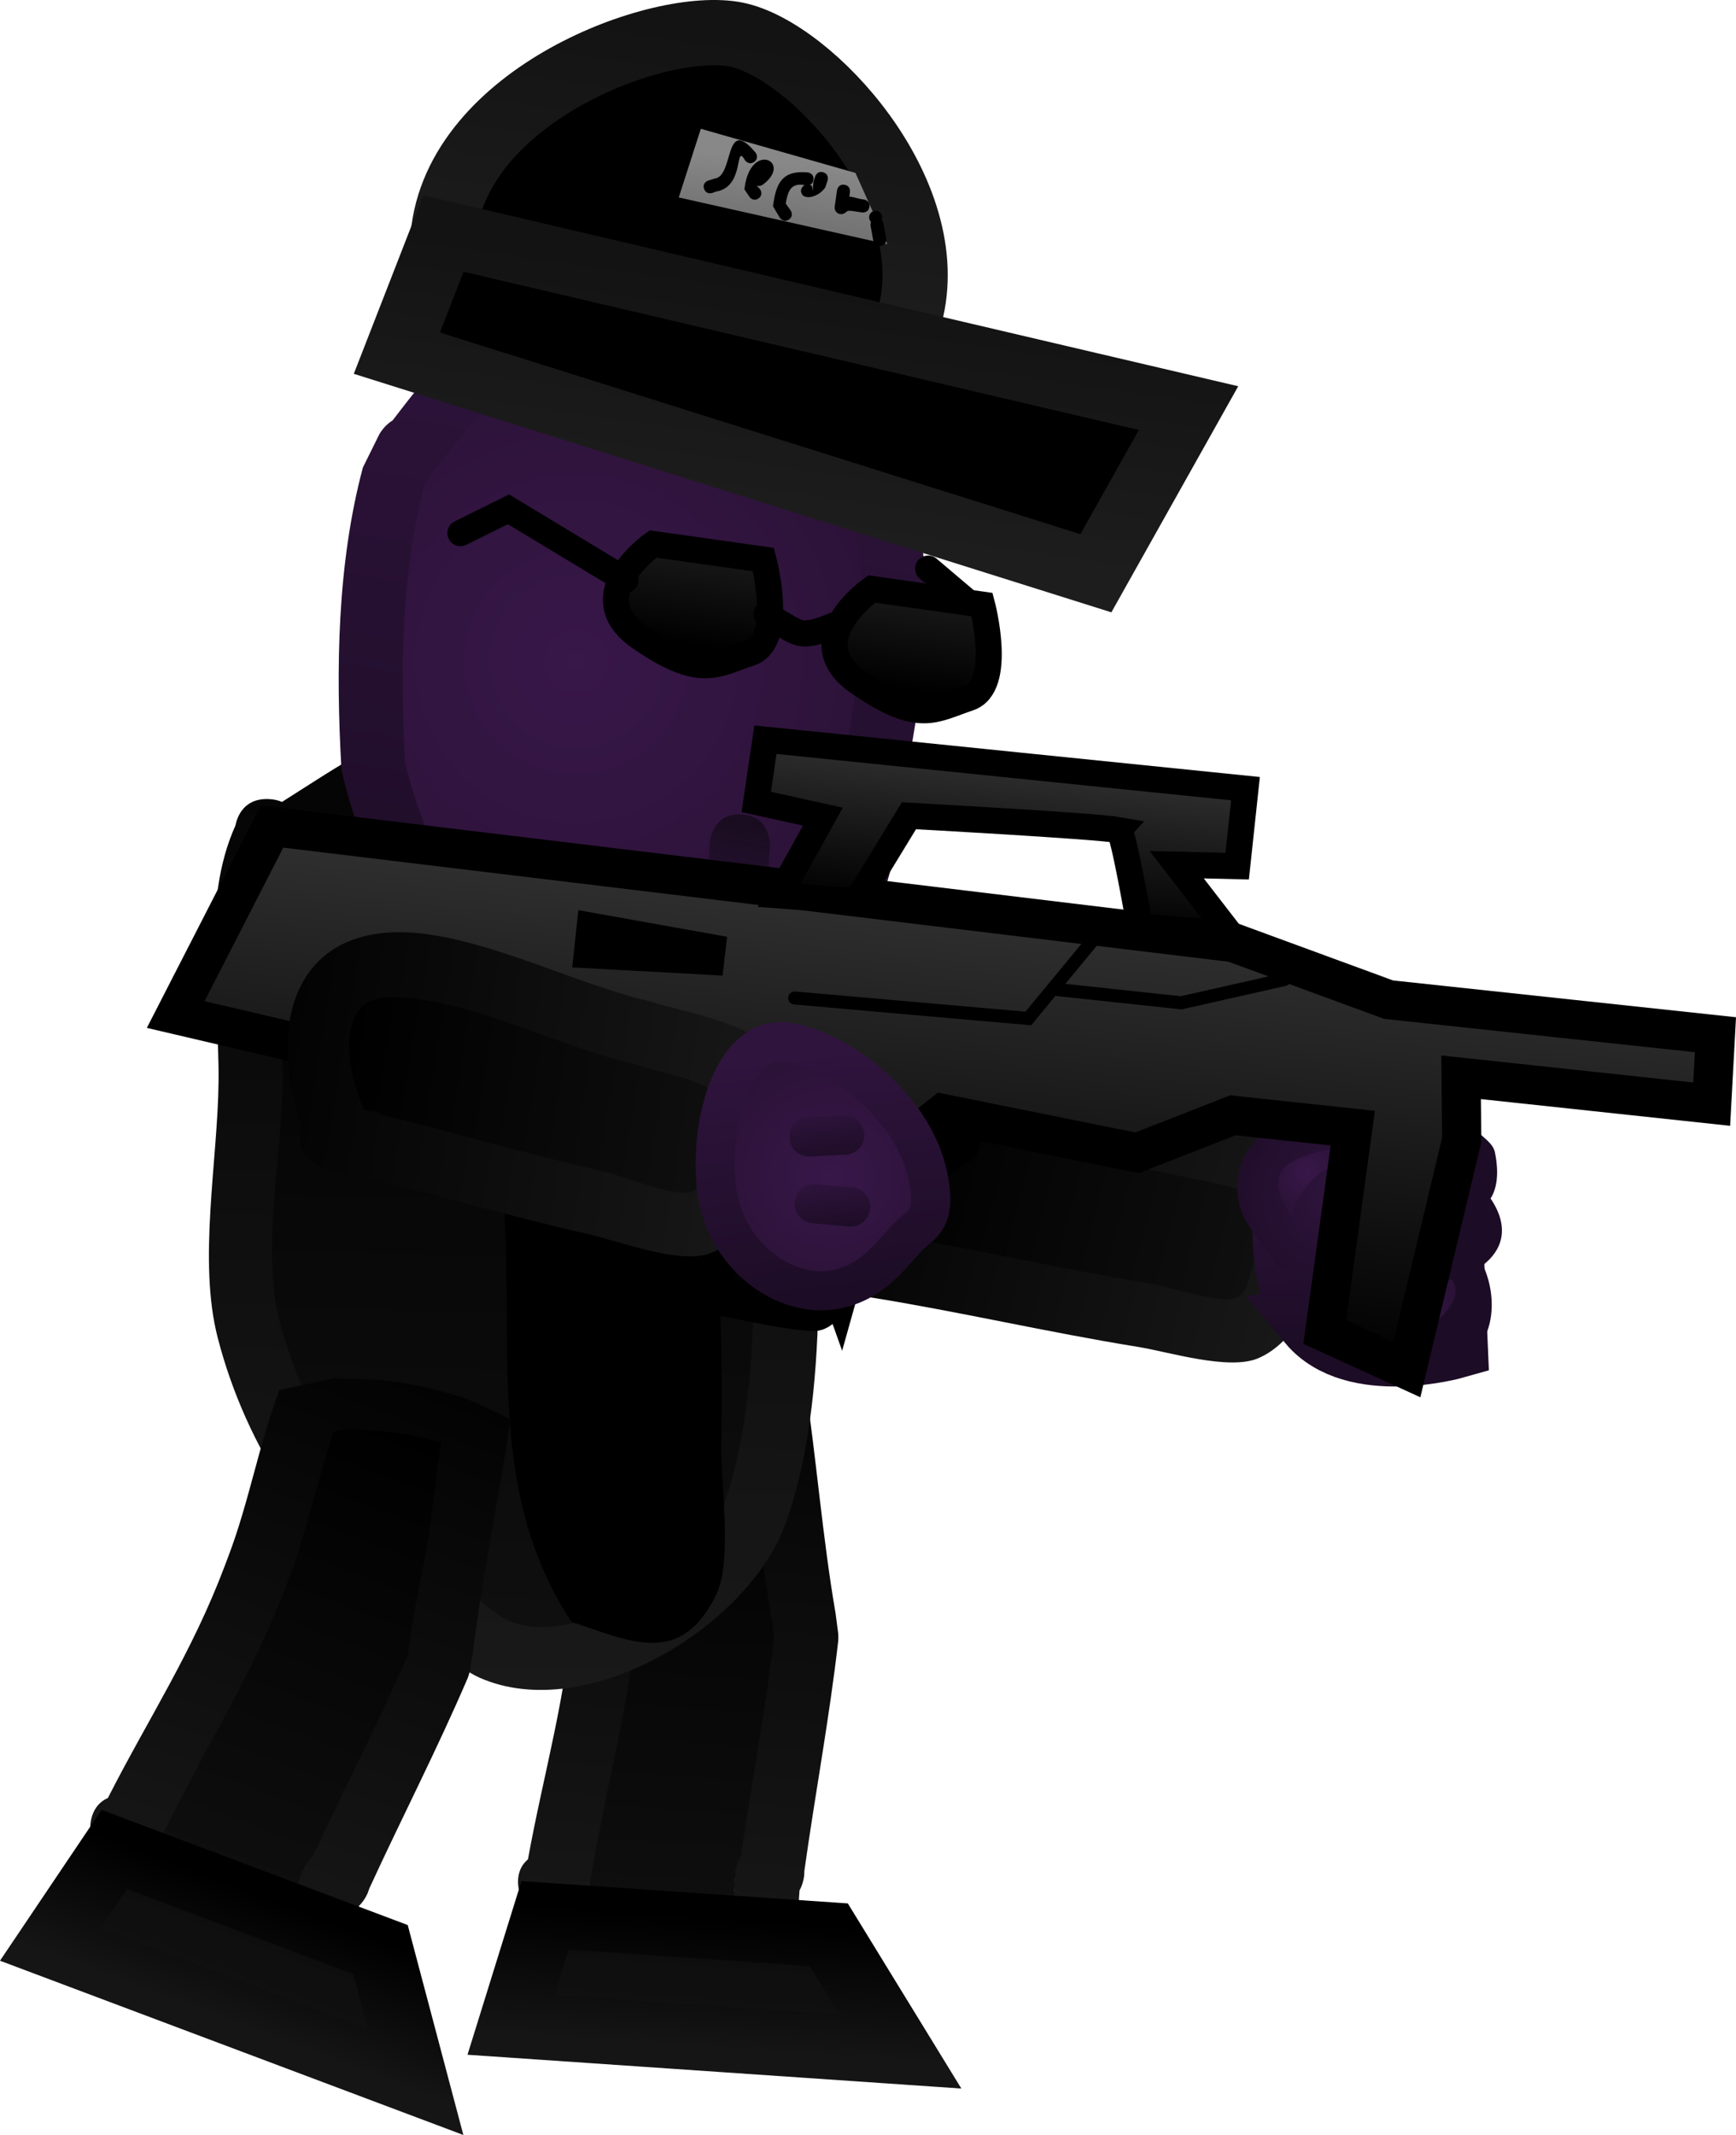 <svg version="1.1" xmlns="http://www.w3.org/2000/svg" xmlns:xlink="http://www.w3.org/1999/xlink" width="66.507" height="81.776" viewBox="0,0,66.507,81.776"><defs><linearGradient x1="331.524" y1="165.946" x2="350.481" y2="171.001" gradientUnits="userSpaceOnUse" id="color-1"><stop offset="0" stop-color="#030303"/><stop offset="1" stop-color="#191919"/></linearGradient><linearGradient x1="333.82" y1="166.525" x2="347.995" y2="170.305" gradientUnits="userSpaceOnUse" id="color-2"><stop offset="0" stop-color="#000000"/><stop offset="1" stop-color="#0f0f0f"/></linearGradient><radialGradient cx="352.588" cy="169.791" r="3.864" gradientUnits="userSpaceOnUse" id="color-3"><stop offset="0" stop-color="#381749"/><stop offset="1" stop-color="#2b1237"/></radialGradient><linearGradient x1="352.423" y1="165.93" x2="352.752" y2="173.652" gradientUnits="userSpaceOnUse" id="color-4"><stop offset="0" stop-color="#2f143d"/><stop offset="1" stop-color="#1c0c25"/></linearGradient><radialGradient cx="351.163" cy="167.822" r="5.062" gradientUnits="userSpaceOnUse" id="color-5"><stop offset="0" stop-color="#2f143d"/><stop offset="1" stop-color="#1c0c25"/></radialGradient><radialGradient cx="354.56" cy="172.043" r="0.966" gradientUnits="userSpaceOnUse" id="color-6"><stop offset="0" stop-color="#381749"/><stop offset="1" stop-color="#2b1237"/></radialGradient><radialGradient cx="354.602" cy="169.437" r="1.125" gradientUnits="userSpaceOnUse" id="color-7"><stop offset="0" stop-color="#381749"/><stop offset="1" stop-color="#2b1237"/></radialGradient><radialGradient cx="354.784" cy="166.519" r="0.759" gradientUnits="userSpaceOnUse" id="color-8"><stop offset="0" stop-color="#381749"/><stop offset="1" stop-color="#2b1237"/></radialGradient><radialGradient cx="350.051" cy="166.874" r="1.587" gradientUnits="userSpaceOnUse" id="color-9"><stop offset="0" stop-color="#381749"/><stop offset="1" stop-color="#2b1237"/></radialGradient><linearGradient x1="327.006" y1="173.618" x2="325.327" y2="198.158" gradientUnits="userSpaceOnUse" id="color-10"><stop offset="0" stop-color="#030303"/><stop offset="1" stop-color="#191919"/></linearGradient><linearGradient x1="326.964" y1="176.382" x2="325.633" y2="195.823" gradientUnits="userSpaceOnUse" id="color-11"><stop offset="0" stop-color="#000000"/><stop offset="1" stop-color="#0f0f0f"/></linearGradient><linearGradient x1="329.322" y1="195.556" x2="328.981" y2="200.545" gradientUnits="userSpaceOnUse" id="color-12"><stop offset="0" stop-color="#0d0d0d"/><stop offset="1" stop-color="#111111"/></linearGradient><linearGradient x1="329.322" y1="195.556" x2="328.981" y2="200.545" gradientUnits="userSpaceOnUse" id="color-13"><stop offset="0" stop-color="#000000"/><stop offset="1" stop-color="#151515"/></linearGradient><linearGradient x1="320.082" y1="149.067" x2="319.241" y2="186.67" gradientUnits="userSpaceOnUse" id="color-14"><stop offset="0" stop-color="#030303"/><stop offset="1" stop-color="#191919"/></linearGradient><linearGradient x1="319.979" y1="151.523" x2="319.247" y2="184.261" gradientUnits="userSpaceOnUse" id="color-15"><stop offset="0" stop-color="#000000"/><stop offset="1" stop-color="#0f0f0f"/></linearGradient><linearGradient x1="323.609" y1="154.202" x2="322.974" y2="182.54" gradientUnits="userSpaceOnUse" id="color-16"><stop offset="0" stop-color="#5ca05c"/><stop offset="1" stop-color="#498049"/></linearGradient><linearGradient x1="328.782" y1="159.089" x2="328.726" y2="161.588" gradientUnits="userSpaceOnUse" id="color-17"><stop offset="0" stop-color="#ababab"/><stop offset="1" stop-color="#7f7f7f"/></linearGradient><linearGradient x1="328.782" y1="159.089" x2="328.726" y2="161.588" gradientUnits="userSpaceOnUse" id="color-18"><stop offset="0" stop-color="#888888"/><stop offset="1" stop-color="#717171"/></linearGradient><linearGradient x1="326.741" y1="132.974" x2="321.153" y2="162.098" gradientUnits="userSpaceOnUse" id="color-19"><stop offset="0" stop-color="#2f143d"/><stop offset="1" stop-color="#1c0c25"/></linearGradient><radialGradient cx="322.021" cy="147.311" r="12.387" gradientUnits="userSpaceOnUse" id="color-20"><stop offset="0" stop-color="#381749"/><stop offset="1" stop-color="#2b1237"/></radialGradient><linearGradient x1="328.591" y1="153.2" x2="327.682" y2="157.935" gradientUnits="userSpaceOnUse" id="color-21"><stop offset="0" stop-color="#180c1e"/><stop offset="1" stop-color="#180c1e" stop-opacity="0"/></linearGradient><linearGradient x1="331.758" y1="153.585" x2="330.849" y2="158.321" gradientUnits="userSpaceOnUse" id="color-22"><stop offset="0" stop-color="#180c1e"/><stop offset="1" stop-color="#180c1e" stop-opacity="0"/></linearGradient><linearGradient x1="327.207" y1="123.158" x2="325.695" y2="133.86" gradientUnits="userSpaceOnUse" id="color-23"><stop offset="0" stop-color="#131313"/><stop offset="1" stop-color="#1d1d1d"/></linearGradient><linearGradient x1="330.834" y1="132.879" x2="329.52" y2="142.175" gradientUnits="userSpaceOnUse" id="color-24"><stop offset="0" stop-color="#131313"/><stop offset="1" stop-color="#1d1d1d"/></linearGradient><linearGradient x1="330.953" y1="128.345" x2="330.598" y2="130.855" gradientUnits="userSpaceOnUse" id="color-25"><stop offset="0" stop-color="#888888"/><stop offset="1" stop-color="#717171"/></linearGradient><linearGradient x1="325.615" y1="142.899" x2="325.109" y2="146.477" gradientUnits="userSpaceOnUse" id="color-26"><stop offset="0" stop-color="#191919"/><stop offset="1" stop-color="#000000"/></linearGradient><linearGradient x1="333.991" y1="144.624" x2="333.485" y2="148.201" gradientUnits="userSpaceOnUse" id="color-27"><stop offset="0" stop-color="#191919"/><stop offset="1" stop-color="#000000"/></linearGradient><linearGradient x1="340.646" y1="157.372" x2="338.964" y2="173.061" gradientUnits="userSpaceOnUse" id="color-28"><stop offset="0" stop-color="#2f2f2f"/><stop offset="1" stop-color="#000000"/></linearGradient><linearGradient x1="338.423" y1="151.188" x2="337.787" y2="157.123" gradientUnits="userSpaceOnUse" id="color-29"><stop offset="0" stop-color="#2f2f2f"/><stop offset="1" stop-color="#000000"/></linearGradient><linearGradient x1="315.949" y1="174.842" x2="307.588" y2="197.08" gradientUnits="userSpaceOnUse" id="color-30"><stop offset="0" stop-color="#030303"/><stop offset="1" stop-color="#191919"/></linearGradient><linearGradient x1="315.41" y1="176.693" x2="308.552" y2="194.932" gradientUnits="userSpaceOnUse" id="color-31"><stop offset="0" stop-color="#000000"/><stop offset="1" stop-color="#0f0f0f"/></linearGradient><linearGradient x1="312.399" y1="195.464" x2="310.64" y2="200.144" gradientUnits="userSpaceOnUse" id="color-32"><stop offset="0" stop-color="#0d0d0d"/><stop offset="1" stop-color="#111111"/></linearGradient><linearGradient x1="312.399" y1="195.464" x2="310.64" y2="200.144" gradientUnits="userSpaceOnUse" id="color-33"><stop offset="0" stop-color="#000000"/><stop offset="1" stop-color="#151515"/></linearGradient><linearGradient x1="310.848" y1="162.26" x2="330.092" y2="165.36" gradientUnits="userSpaceOnUse" id="color-34"><stop offset="0" stop-color="#030303"/><stop offset="1" stop-color="#191919"/></linearGradient><linearGradient x1="313.169" y1="162.688" x2="327.567" y2="165.007" gradientUnits="userSpaceOnUse" id="color-35"><stop offset="0" stop-color="#000000"/><stop offset="1" stop-color="#0f0f0f"/></linearGradient><radialGradient cx="331.796" cy="166.998" r="4.743" gradientUnits="userSpaceOnUse" id="color-36"><stop offset="0" stop-color="#381749"/><stop offset="1" stop-color="#2b1237"/></radialGradient><linearGradient x1="331.221" y1="162.289" x2="332.372" y2="171.706" gradientUnits="userSpaceOnUse" id="color-37"><stop offset="0" stop-color="#2f143d"/><stop offset="1" stop-color="#1c0c25"/></linearGradient><linearGradient x1="331.499" y1="164.471" x2="331.746" y2="166.492" gradientUnits="userSpaceOnUse" id="color-38"><stop offset="0" stop-color="#2f143d"/><stop offset="1" stop-color="#1c0c25"/></linearGradient><linearGradient x1="331.712" y1="167.13" x2="331.959" y2="169.151" gradientUnits="userSpaceOnUse" id="color-39"><stop offset="0" stop-color="#2f143d"/><stop offset="1" stop-color="#1c0c25"/></linearGradient></defs><g transform="translate(-299.946,-121.971)"><g data-paper-data="{&quot;isPaintingLayer&quot;:true}" fill-rule="nonzero" stroke-linejoin="miter" stroke-miterlimit="10" stroke-dasharray="" stroke-dashoffset="0" style="mix-blend-mode: normal"><g stroke-linecap="butt"><g stroke="none" stroke-width="0.5"><path d="M335.29,169.471c2.885,0.521 5.749,1.154 8.652,1.622c0.689,0.111 2.611,0.785 3.272,0.584c0.518,-0.158 0.556,-0.939 0.73,-1.451c1.02,-2.999 -0.649,-2.643 -3.262,-3.293c-2.828,-0.454 -6.54,-2.167 -9.364,-1.929c-2.182,0.184 -1.335,3.132 -0.638,4.359c0.066,0.011 0.132,0.023 0.197,0.035l0.049,-0.111c0,0 0.171,0.053 0.364,0.185zM332.263,170.086c-1.294,-2.851 -1.238,-6.946 2.721,-7.559c2.997,-0.464 7.193,1.47 10.199,1.957c1.228,0.304 3.626,0.559 4.597,1.387c2.086,1.779 0.868,7.086 -1.646,8.131c-1.125,0.468 -3.409,-0.25 -4.59,-0.441c-3.446,-0.556 -6.839,-1.349 -10.275,-1.901c0,0 -1.234,-0.199 -1.035,-1.433c0.008,-0.049 0.018,-0.097 0.029,-0.142z" fill="url(#color-1)"/><path d="M334.877,169.295l0.05,0.093c-0.066,-0.012 -0.23,-0.005 -0.296,-0.017c-0.697,-1.227 -1.538,-4.208 0.644,-4.392c2.825,-0.238 6.626,1.483 9.455,1.937c2.613,0.65 4.283,0.324 3.263,3.324c-0.174,0.513 -0.216,1.304 -0.734,1.462c-0.661,0.201 -2.591,-0.463 -3.28,-0.574c-2.903,-0.468 -5.852,-1.126 -8.737,-1.646c-0.193,-0.131 -0.364,-0.187 -0.364,-0.187z" data-paper-data="{&quot;noHover&quot;:false,&quot;origItem&quot;:[&quot;Path&quot;,{&quot;applyMatrix&quot;:true,&quot;segments&quot;:[[[616.01757,324.85208],[0.42222,0.19775],[-5.862,-0.10908]],[[598.41748,324.4053],[5.88139,0],[-1.39497,0]],[[591.77102,324.29391],[1.24103,-0.60726],[-0.97287,0.47604]],[[590.7917,327.39212],[0.18086,-1.06789],[-1.058,6.24707]],[[598.28123,332.85556],[-5.36576,-0.45131],[5.72909,-0.0041]],[[617.38488,333.68111],[-5.50117,1.3696],[4.2505,-1.05822]],[[617.25671,324.87154],[1.76693,2.20033],[-0.1335,-0.00169]],[[616.85624,324.86607],[0.13349,0.00196],[0,0]],[616.79521,325.10061]],&quot;closed&quot;:true}]}" fill="url(#color-2)"/></g><g><path d="M350.143,172.614c-1.677,-2.016 -0.663,-6.558 -0.663,-6.558l5.886,-0.251l0.329,7.721c0,0 -3.876,1.104 -5.553,-0.912z" fill="url(#color-3)" stroke="url(#color-4)" stroke-width="2.5"/><path d="M354.794,171.198c-0.591,0.064 -1.233,1.144 -0.82,1.58c0.495,0.522 2.252,-0.995 1.56,-1.774c-0.181,0.048 -0.367,0.085 -0.554,0.109c-0.103,0.06 -0.187,0.085 -0.187,0.085zM354.899,169.32l0.337,0.028c0.564,-0.164 0.849,-0.467 0.022,-0.858l-0.399,0.038c-0.227,0.108 -0.452,0.22 -0.665,0.354c-0.214,0.136 -0.782,0.454 -0.541,0.532c0.171,0.055 0.427,0.076 0.703,0.066c0.241,-0.175 0.543,-0.16 0.543,-0.16zM354.828,174.355c-2.558,0.065 -2.889,-2.074 -1.907,-3.538c-0.651,-0.361 -1.008,-1.026 -0.692,-2.043c0.15,-0.485 0.597,-0.839 0.995,-1.155c0.029,-0.023 0.058,-0.045 0.088,-0.066c-0.057,-0.053 -0.112,-0.107 -0.162,-0.163c-0.603,0.556 -1.758,0.551 -2.221,1.211c-0.257,0.367 -0.18,0.878 -0.29,1.312l-1.063,0.679c0,0 -0.76,0.16 -0.937,-0.586c-0.186,-0.109 -0.292,-0.267 -0.292,-0.267c-0.644,-0.979 -1.013,-1.229 -0.989,-2.493c0.035,-1.821 2.549,-3.278 4.266,-2.738c0.522,0.164 1.165,0.48 1.558,0.958c0.172,-0.15 0.393,-0.293 0.672,-0.428c0.326,-0.157 0.704,-0.137 1.072,-0.153c0.323,-0.203 0.715,-0.054 0.715,-0.054l0.839,0.402c0.246,0.294 0.664,0.507 0.739,0.883c0.161,0.808 0.073,1.38 -0.168,1.762c0.752,1.107 0.447,1.985 -0.293,2.552c0.734,1.577 0.349,3.867 -1.928,3.925zM355.449,166.432c-0.048,0.011 -0.079,0.015 -0.079,0.015c-0.375,0.03 -1.281,-0.323 -1.127,0.02c0.063,0.14 0.279,0.266 0.527,0.351c0.172,-0.049 0.455,-0.082 0.696,0.113c0.268,-0.021 0.369,-0.165 -0.017,-0.499zM349.413,168.48c0.425,-1.109 1.105,-1.913 2.552,-2.129c0.254,-0.038 -0.461,-0.237 -0.712,-0.293c-0.528,-0.118 -1.371,0.208 -1.817,0.462c-0.848,0.481 -0.452,1.307 -0.023,1.96z" fill="url(#color-5)" stroke="none" stroke-width="0.5"/><path d="M354.989,171.082c0.187,-0.025 0.385,-0.055 0.566,-0.103c0.692,0.779 -1.107,2.344 -1.602,1.822c-0.413,-0.436 0.251,-1.57 0.843,-1.634c0,0 0.09,-0.024 0.193,-0.084z" data-paper-data="{&quot;noHover&quot;:false,&quot;origItem&quot;:[&quot;Path&quot;,{&quot;applyMatrix&quot;:true,&quot;segments&quot;:[[[713.45739,344.01345],[0,0],[-1.18729,0.07749]],[[711.6847,347.09997],[-0.78859,-0.90597],[0.94514,1.08581]],[[714.95349,343.68807],[1.31533,1.61513],[-0.36571,0.08035]],[[713.8376,343.85931],[0.37577,-0.0336],[-0.21177,0.11203]]],&quot;closed&quot;:true}]}" fill="url(#color-6)" stroke="none" stroke-width="0.5"/><path d="M354.339,169.506c-0.276,0.01 -0.545,-0.026 -0.715,-0.081c-0.241,-0.078 0.326,-0.416 0.54,-0.551c0.212,-0.135 0.48,-0.269 0.707,-0.377l0.411,-0.029c0.827,0.391 0.545,0.733 -0.019,0.896l-0.346,-0.019c0,0 -0.337,-0.014 -0.578,0.16z" data-paper-data="{&quot;noHover&quot;:false,&quot;origItem&quot;:[&quot;Path&quot;,{&quot;applyMatrix&quot;:true,&quot;segments&quot;:[[713.82736,340.26916],[[714.49854,340.35442],[0,0],[1.14027,-0.27893]],[[714.61501,338.64132],[1.61915,0.85151],[0,0]],[[713.81479,338.68239],[0,0],[-0.463,0.19701]],[[712.45674,339.33334],[0.43528,-0.2507],[-0.43855,0.25258]],[[711.32956,340.35047],[-0.47431,-0.17649],[0.33621,0.1251]],[[712.7295,340.54308],[-0.55295,-0.00423],[0.49603,-0.32863]]],&quot;closed&quot;:true}]}" fill="url(#color-7)" stroke="none" stroke-width="0.5"/><path d="M355.493,166.948c-0.241,-0.195 -0.574,-0.156 -0.745,-0.107c-0.248,-0.085 -0.473,-0.24 -0.535,-0.38c-0.153,-0.343 0.813,0.005 1.188,-0.026c0,0 0.031,-0.002 0.079,-0.014c0.386,0.333 0.282,0.506 0.014,0.527z" data-paper-data="{&quot;noHover&quot;:false,&quot;origItem&quot;:[&quot;Path&quot;,{&quot;applyMatrix&quot;:true,&quot;segments&quot;:[[[715.17227,334.54677],[0.74271,0.69867],[-0.09765,0.01859]],[[715.01337,334.56944],[0,0],[-0.75102,0.02862]],[[712.75938,334.51273],[-0.27742,-0.69849],[0.1134,0.28552]],[[713.78191,335.2593],[-0.48756,-0.19192],[0.34728,-0.08294]],[[715.16273,335.54445],[-0.46486,-0.41063],[0.53654,-0.01982]]],&quot;closed&quot;:true}]}" fill="url(#color-8)" stroke="none" stroke-width="0.5"/><path d="M349.41,166.502c0.446,-0.253 1.332,-0.588 1.861,-0.47c0.25,0.056 0.975,0.266 0.722,0.303c-1.447,0.216 -2.175,1.06 -2.6,2.169c-0.429,-0.653 -0.829,-1.521 0.018,-2.002z" data-paper-data="{&quot;noHover&quot;:false,&quot;origItem&quot;:[&quot;Path&quot;,{&quot;applyMatrix&quot;:true,&quot;segments&quot;:[[[702.93741,338.12353],[-0.80111,-1.3408],[0.9444,-2.1794]],[[708.21863,334.08789],[-2.91026,0.30733],[0.51019,-0.05388]],[[706.82186,333.44151],[0.49549,0.133],[-1.04577,-0.28072]],[[703.15134,334.20874],[0.91368,-0.46802],[-1.73453,0.8885]]],&quot;closed&quot;:true}]}" fill="url(#color-9)" stroke="none" stroke-width="0.5"/></g></g><g stroke-linecap="butt"><g data-paper-data="{&quot;index&quot;:null}" stroke="none" stroke-width="0.5"><path d="M320.179,195.267l-0.288,-0.677c0,0 -0.357,-0.856 0.281,-1.401c0.609,-3.354 1.494,-6.265 1.737,-9.808c0,0 0.085,-1.247 1.332,-1.162c1.247,0.085 1.162,1.332 1.162,1.332c0,0 -0.085,1.247 -1.332,1.162c-1.247,-0.085 -1.162,-1.332 -1.162,-1.332l0.028,-0.413c0.157,-2.214 -0.112,-4.408 0.039,-6.635c0,0 0.081,-1.189 1.246,-1.166l0.794,-0.425c1.715,-0.492 3.07,-0.725 4.74,-0.696c0.148,-0.107 0.342,-0.19 0.596,-0.229c1.236,-0.187 1.423,1.049 1.423,1.049c0.449,2.964 0.676,5.958 1.183,8.908l0.098,0.747c0,0 0.008,0.058 0.007,0.151c0.002,0.093 -0.004,0.151 -0.004,0.151c-0.338,2.955 -0.883,5.853 -1.295,8.794l-0.01,0.187c0,0 -0.02,0.287 -0.178,0.576c-0.027,0.401 -0.055,0.803 -0.082,1.204l-0.082,1.201c-0.009,0.425 -0.17,0.699 -0.373,0.877c-0.188,0.193 -0.471,0.339 -0.895,0.326c-3.682,0.059 -6.929,1.002 -8.964,-2.722zM328.122,193.625c0,0 0.022,-0.318 0.204,-0.622c0.399,-2.778 0.906,-5.521 1.232,-8.313l-0.063,-0.495c-0.433,-2.538 -0.666,-5.105 -1.006,-7.66c-1.32,-0.009 -2.367,0.2 -3.779,0.609l-0.277,0.178c-0.056,1.946 0.129,3.87 0,5.817l-0.028,0.413c-0.253,3.698 -1.246,6.841 -1.822,10.371l-0.014,0.289c0,0 -0.004,0.06 -0.024,0.153c1.157,1.826 3.327,1.394 5.446,1.194c0.05,-0.729 0.107,-1.567 0.132,-1.935z" fill="url(#color-10)"/><path d="M327.998,195.61c-2.12,0.2 -4.319,0.628 -5.476,-1.198c0.02,-0.093 0.024,-0.153 0.024,-0.153l0.013,-0.29c0.576,-3.53 1.561,-6.759 1.814,-10.457l0.031,-0.415c0.129,-1.947 -0.04,-3.877 0.016,-5.823l0.279,-0.178c1.413,-0.409 2.479,-0.617 3.799,-0.608c0.341,2.554 0.606,5.145 1.038,7.683l0.066,0.501c-0.326,2.792 -0.865,5.602 -1.264,8.381c-0.182,0.304 -0.206,0.622 -0.206,0.622c-0.025,0.368 -0.086,1.207 -0.135,1.936z" data-paper-data="{&quot;noHover&quot;:false,&quot;origItem&quot;:[&quot;Path&quot;,{&quot;applyMatrix&quot;:true,&quot;segments&quot;:[[[329.34589,196.45675],[0,0.36854],[0,0]],[[329.50667,195.82278],[-0.16078,0.31546],[0.20811,-2.79922]],[[330.16794,187.44507],[-0.13425,2.80784],[0,0]],[[330.07085,186.95568],[0,0],[-0.60488,-2.50272]],[[328.54369,179.3825],[0.51447,2.5252],[-1.31764,0.08123]],[[324.81473,180.24814],[1.38162,-0.50411],[0,0]],[[324.55041,180.44449],[0,0],[0.07662,1.9458]],[[324.94774,186.24748],[-0.00418,-1.95127],[0,0]],[[324.94774,186.66137],[0,0],[0,3.7065]],[[323.83783,197.13298],[0.33393,-3.56105],[0,0]],[323.84403,197.42249],[[323.83081,197.57676],[0.01322,-0.09403],[1.27911,1.74231]],[[329.34589,198.39616],[-2.10106,0.34423],[0,-0.73049]]],&quot;closed&quot;:true}]}" fill="url(#color-11)"/></g><path d="M319.519,199.535l1.305,-4.198l10.874,0.744l2.745,4.475z" fill="url(#color-12)" stroke="url(#color-13)" stroke-width="2.5"/></g><g stroke-linecap="butt"><path d="M308.965,153.591c0.07,-0.345 0.329,-1.053 1.276,-1.013c0.202,0.008 0.369,0.048 0.509,0.109c2.105,-1.329 4.291,-2.865 6.741,-3.368c9.184,-1.886 12.183,7.135 13.616,14.141c0.166,5.15 0.704,12.005 -1.078,16.9c-1.42,3.901 -7.6,7.691 -11.712,5.871c-0.929,-0.411 -2.248,-1.662 -3.056,-2.381c-3.358,-2.663 -5.881,-6.403 -6.974,-10.638c-0.762,-2.952 0.002,-6.769 0.032,-9.818c0.031,-3.221 -0.687,-6.847 0.647,-9.803zM310.919,155.411c-0.741,2.383 -0.078,5.61 -0.101,8.009c-0.027,2.772 -0.826,6.502 -0.11,9.171c1.012,3.771 3.171,6.971 6.161,9.345c0.496,0.442 1.852,1.706 2.437,1.998c2.665,1.331 7.519,-1.92 8.37,-4.421c1.579,-4.639 1.074,-10.915 0.948,-15.765c-1.136,-5.479 -3.128,-13.531 -10.614,-11.985c-2.405,0.497 -4.593,2.237 -6.64,3.48c0,0 -0.186,0.113 -0.45,0.167z" data-paper-data="{&quot;index&quot;:null}" fill="url(#color-14)" stroke="none" stroke-width="0.5"/><path d="M311.342,155.202c2.047,-1.244 4.257,-2.991 6.662,-3.488c7.486,-1.546 9.528,6.535 10.665,12.014c0.126,4.85 0.614,11.188 -0.965,15.827c-0.851,2.501 -5.734,5.76 -8.399,4.43c-0.585,-0.292 -1.949,-1.557 -2.445,-1.999c-2.99,-2.374 -5.184,-5.599 -6.196,-9.37c-0.716,-2.669 0.083,-6.446 0.11,-9.217c0.023,-2.399 -0.624,-5.645 0.117,-8.027c0.264,-0.054 0.451,-0.168 0.451,-0.168z" data-paper-data="{&quot;noHover&quot;:false,&quot;origItem&quot;:[&quot;Path&quot;,{&quot;applyMatrix&quot;:true,&quot;segments&quot;:[[[676.95363,327.53763],[0.52277,-0.13029],[-1.28111,4.82322]],[[677.42355,343.54993],[-0.15471,-4.79615],[0.17873,5.54086]],[[677.97299,361.88541],[-1.65452,-5.27281],[2.33812,7.45136]],[[691.0677,380.04187],[-6.17325,-4.49245],[1.0278,0.84204]],[[696.10429,383.8304],[-1.19344,-0.53461],[5.43667,2.43539]],[[712.45871,374.29465],[-1.49146,5.06858],[2.76649,-9.40165]],[[713.03049,342.71279],[0.65934,9.6801],[-2.73024,-10.85366]],[[690.81498,319.65452],[14.83008,-3.71801],[-4.76467,1.19454]],[[677.83852,327.16594],[3.98524,-2.65696],[0,0]]],&quot;closed&quot;:true}],&quot;index&quot;:null}" fill="url(#color-15)" stroke="none" stroke-width="0.5"/><path d="M325.088,177.203c-0.031,1.379 -0.109,2.765 -0.096,4.144c0.004,0.412 0.307,1.213 -0.105,1.233c-0.531,0.026 -1.016,-0.344 -1.54,-0.431c-1.887,-3.6 -1.467,-7.895 -1.536,-11.845c-0.057,-3.258 -0.491,-6.615 -0.416,-9.865c0.026,-1.125 -0.21,-5.793 0.931,-6.267c1.063,0.963 1.32,3.053 1.849,4.408l0.097,0.137c0.316,6.109 0.952,12.389 0.816,18.485z" data-paper-data="{&quot;noHover&quot;:false,&quot;origItem&quot;:[&quot;Path&quot;,{&quot;applyMatrix&quot;:true,&quot;segments&quot;:[[[695.28471,336.78703],[0.90515,12.20038],[0,0]],[[695.08577,336.5182],[0,0],[-1.1183,-2.68565]],[[691.20635,327.78622],[2.16851,1.87744],[-2.26047,0.99958]],[[689.64076,340.3558],[0.0015,-2.25151],[-0.00433,6.50217]],[[690.94745,359.88474],[-0.25953,-6.51127],[0.31463,7.89377]],[[694.48771,383.47986],[-3.93349,-7.11322],[1.0523,0.14957]],[[697.57617,384.27276],[-1.06024,0.07479],[0.82282,-0.05804]],[[697.72931,381.8029],[0.02636,0.82445],[-0.08813,-2.75645]],[[697.72931,373.51348],[0,2.75805],[0,-12.1937]]],&quot;closed&quot;:true}],&quot;index&quot;:null}" fill="url(#color-16)" stroke="none" stroke-width="0.5"/><path d="M325.997,156.37c0.674,0.283 0.71,1.1 0.71,1.1c0.289,6.55 1.017,13.193 0.87,19.74c-0.033,1.479 0.453,4.543 -0.202,5.864c-1.373,2.77 -3.286,1.752 -5.532,1.024c-2.8,-4.247 -2.416,-8.885 -2.503,-13.785c-0.058,-3.294 -0.506,-6.593 -0.434,-9.881c0.039,-1.804 -0.224,-6.491 1.275,-7.807c0.664,-0.583 1.667,-0.585 2.501,-0.878c2.166,1.476 2.62,2.694 3.315,4.622zM324.267,158.768l-0.096,-0.137c-0.529,-1.355 -0.779,-3.446 -1.842,-4.408c-1.141,0.474 -0.897,5.14 -0.923,6.266c-0.075,3.25 0.378,6.519 0.435,9.777c0.069,3.949 -0.381,8.234 1.506,11.834c0.524,0.087 1.004,0.456 1.535,0.431c0.412,-0.02 0.108,-0.82 0.104,-1.233c-0.013,-1.379 0.062,-2.765 0.093,-4.144c0.136,-6.095 -0.495,-12.277 -0.811,-18.386z" data-paper-data="{&quot;index&quot;:null}" fill="#000000" stroke="none" stroke-width="0.5"/><path d="M322.667,182.404c-1.887,-3.6 -1.47,-7.761 -1.539,-11.71c-0.057,-3.258 -0.625,-6.618 -0.55,-9.868c0.026,-1.125 0.607,-6.178 1.748,-6.653c1.063,0.963 2.479,4.826 2.479,4.826c0.316,6.109 1.093,12.123 0.957,18.219c0,0 0.575,3.995 -0.033,5.356c-0.487,1.091 -2.827,-0.132 -3.061,-0.17z" data-paper-data="{&quot;noHover&quot;:false,&quot;origItem&quot;:[&quot;Path&quot;,{&quot;applyMatrix&quot;:true,&quot;segments&quot;:[[[644.96902,304.39116],[0.90516,12.20036],[0,0]],[[644.77008,304.12232],[0,0],[-1.1183,-2.68566]],[[640.89066,295.39034],[2.1685,1.87744],[-2.26048,0.99958]],[[639.32506,307.95992],[0.0015,-2.25152],[-0.00432,6.50216]],[[640.63176,327.48886],[-0.25954,-6.51126],[0.31462,7.89378]],[[644.17202,351.08398],[-3.9335,-7.11322],[1.0523,0.14956]],[[647.26048,351.87688],[-1.06024,0.0748],[0.82282,-0.05804]],[[647.41362,349.40702],[0.02636,0.82446],[-0.08812,-2.75644]],[[647.41362,341.1176],[0,2.75806],[0,-12.1937]]],&quot;closed&quot;:true,&quot;fillColor&quot;:[0,0,0,1]}]}" fill="#000000" stroke="none" stroke-width="0.5"/><path d="M326.733,161.26l0.043,-1.931l2.194,0.162l0.41,1.828z" data-paper-data="{&quot;index&quot;:null}" fill="url(#color-17)" stroke="url(#color-18)" stroke-width="2.5"/></g><g><g><g stroke="none" stroke-width="0.5" stroke-linecap="butt"><path d="M316.263,140.522c-0.902,3.372 -0.944,7.088 -0.76,10.57c1.101,4.815 3.939,8.512 9.165,9.119c1.634,0.19 3.542,0.153 4.845,-1.029c1.271,-1.153 1.726,-3.042 2.168,-4.645l0.031,-0.701c0.38,-1.98 0.777,-3.942 1.032,-5.942c0.415,-3.181 0.207,-6.953 -1.653,-9.714c-1.972,-2.927 -7.144,-3.617 -10.295,-2.256c-1.745,0.753 -2.867,2.411 -3.966,3.854c0,0 -0.111,0.146 -0.305,0.283zM334.128,155.071c-0.605,2.158 -1.248,4.426 -2.971,5.995c-1.44,1.311 -3.346,1.692 -5.206,1.69c-7.075,-0.009 -11.461,-4.812 -12.924,-11.317c-0.219,-3.816 -0.165,-7.863 0.821,-11.561l0.626,-1.265c0,0 0.173,-0.332 0.511,-0.537c1.357,-1.767 2.735,-3.541 4.854,-4.461c4.257,-1.848 10.679,-0.714 13.321,3.163c2.226,3.266 2.539,7.644 2.064,11.434c-0.263,2.052 -0.666,4.065 -1.056,6.096l0.006,0.458c0,0 -0.001,0.06 -0.017,0.154c-0.013,0.094 -0.029,0.152 -0.029,0.152z" data-paper-data="{&quot;index&quot;:null}" fill="url(#color-19)"/><path d="M316.49,140.024c0.193,-0.137 0.306,-0.284 0.306,-0.284c1.099,-1.443 2.242,-3.112 3.987,-3.865c3.15,-1.361 8.366,-0.662 10.338,2.265c1.86,2.761 2.088,6.575 1.673,9.756c-0.255,2 -0.663,3.992 -1.043,5.972l-0.033,0.703c-0.442,1.603 -0.912,3.504 -2.184,4.657c-1.304,1.182 -3.229,1.224 -4.864,1.034c-5.226,-0.606 -8.114,-4.334 -9.214,-9.149c-0.184,-3.482 -0.133,-7.25 0.769,-10.623z" data-paper-data="{&quot;noHover&quot;:false,&quot;origItem&quot;:[&quot;Path&quot;,{&quot;applyMatrix&quot;:true,&quot;segments&quot;:[[[671.09228,293.63325],[0,0],[-0.50118,6.96414]],[[673.5825,314.68052],[-1.67396,-6.76963],[3.97672,9.04261]],[[695.02141,329.13737],[-10.49315,0.77816],[3.28185,-0.24338]],[[704.15028,325.29034],[-2.11482,2.81329],[2.06259,-2.74382]],[[706.65855,315.34875],[-0.26422,3.31542],[0,0]],[[706.45502,313.96054],[0,0],[0,-4.03171]],[[706.24174,301.9005],[0.25297,4.02447],[-0.38383,-6.40502]],[[699.33412,283.4432],[4.6941,4.72241],[-4.97613,-5.00614]],[[678.26275,282.89097],[5.67532,-3.85953],[-3.14292,2.13736]],[[671.92541,291.95545],[1.61496,-3.24753],[0,0]],[[671.43327,292.62555],[0.3281,-0.342],[0,0]]],&quot;closed&quot;:true}],&quot;index&quot;:null}" fill="url(#color-20)"/><path d="M329.342,145.734c-0.526,1.134 -1.66,0.608 -1.66,0.608l-0.117,-0.096c-0.428,-0.082 -0.857,-0.164 -1.285,-0.247c0,0 -1.228,-0.236 -0.992,-1.463c0.236,-1.228 1.463,-0.992 1.463,-0.992c0.428,0.082 0.857,0.164 1.285,0.247l0.699,0.283c0,0 1.134,0.526 0.608,1.66z" data-paper-data="{&quot;index&quot;:null}" fill="#180c1e"/><path d="M327.763,157.95c-1.132,-0.217 -0.915,-1.349 -0.915,-1.349l0.21,-1.081c0.027,-0.426 0.054,-0.851 0.081,-1.277c0,0 0.075,-1.15 1.225,-1.075c1.15,0.075 1.075,1.225 1.075,1.225c-0.032,0.473 -0.063,0.946 -0.095,1.42l-0.232,1.223c0,0 -0.217,1.132 -1.349,0.915z" data-paper-data="{&quot;index&quot;:null}" fill="url(#color-21)"/><path d="M330.93,158.336c-1.132,-0.217 -0.915,-1.349 -0.915,-1.349l0.21,-1.081c0.027,-0.426 0.054,-0.851 0.081,-1.277c0,0 0.075,-1.15 1.225,-1.075c1.15,0.075 1.075,1.225 1.075,1.225c-0.032,0.473 -0.063,0.946 -0.095,1.42l-0.232,1.223c0,0 -0.217,1.132 -1.349,0.915z" data-paper-data="{&quot;index&quot;:null}" fill="url(#color-22)"/><path d="M331.674,146.182c-0.069,-1.248 1.179,-1.317 1.179,-1.317l0.754,-0.004c0.428,0.082 0.857,0.164 1.285,0.247c0,0 1.228,0.236 0.992,1.463c-0.236,1.228 -1.463,0.992 -1.463,0.992c-0.428,-0.082 -0.857,-0.164 -1.285,-0.247l-0.144,0.045c0,0 -1.248,0.069 -1.317,-1.179z" data-paper-data="{&quot;index&quot;:null}" fill="#180c1e"/></g><path d="M316.923,131.008c0.498,-5.396 8.307,-8.312 11.241,-7.709c2.846,0.585 7.915,6.038 6.638,10.771c-0.052,0.193 -0.181,0.85 -0.254,1.041z" fill="#000000" stroke="url(#color-23)" stroke-width="2.5" stroke-linecap="round"/><path d="M316.936,130.915l28.543,6.688l-3.549,6.325l-26.78,-8.43z" fill="#000000" stroke="url(#color-24)" stroke-width="2.5" stroke-linecap="round"/><path d="M325.949,129.534l0.846,-2.63l5.924,1.691l1.226,2.733z" fill="url(#color-25)" stroke="none" stroke-width="NaN" stroke-linecap="butt"/><path d="M326.919,129.204c-0.079,-0.237 0.158,-0.316 0.158,-0.316l0.238,-0.075c0.772,-0.073 0.355,-2.45 1.578,-0.995c0,0 0.15,0.2 -0.049,0.35c-0.2,0.15 -0.35,-0.049 -0.35,-0.049c-0.419,-0.719 0.014,1.006 -1.111,1.189l-0.146,0.054c0,0 -0.237,0.079 -0.316,-0.158z" fill="#000000" stroke="none" stroke-width="0.5" stroke-linecap="butt"/><path d="M329.012,129.566c-0.2,0.15 -0.35,-0.049 -0.35,-0.049l-0.197,-0.293c0.206,-1.88 1.879,-1.061 0.712,-0.184c0,0 -0.108,0.082 -0.225,0.045c-0.001,0.005 -0.002,0.009 -0.003,0.014l0.112,0.117c0,0 0.15,0.2 -0.049,0.35z" fill="#000000" stroke="none" stroke-width="0.5" stroke-linecap="butt"/><path d="M331.491,128.573c0.237,0.078 0.159,0.316 0.159,0.316l-0.087,0.259c-0.161,0.254 -0.584,0.478 -0.842,0.324c0,0 -0.187,-0.166 -0.02,-0.353c0.023,-0.026 0.046,-0.045 0.069,-0.058c-0.52,-0.089 -0.638,0.213 -0.722,0.707l0.191,0.269c0,0 0.135,0.21 -0.075,0.345c-0.21,0.135 -0.345,-0.075 -0.345,-0.075l-0.259,-0.433c0.111,-0.885 0.352,-1.393 1.336,-1.298c0,0 0.248,0.035 0.213,0.283c-0.016,0.112 -0.075,0.166 -0.135,0.192c0.049,0.02 0.08,0.048 0.08,0.048c0.041,0.264 0.02,0.213 0.052,-0.154l0.069,-0.213c0,0 0.078,-0.237 0.316,-0.159z" fill="#000000" stroke="none" stroke-width="0.5" stroke-linecap="butt"/><path d="M333.252,129.895c-0.035,0.248 -0.283,0.213 -0.283,0.213l-0.09,-0.013c-0.23,-0.032 -0.331,-0.058 -0.454,-0.048l-0.104,0.078c-0.051,0.038 -0.117,0.057 -0.185,0.048c-0.137,-0.019 -0.232,-0.146 -0.213,-0.283c0.013,-0.09 0.076,-0.539 0.089,-0.628c0,0 0.035,-0.248 0.283,-0.213c0.248,0.035 0.213,0.283 0.213,0.283c-0.008,0.058 -0.016,0.116 -0.024,0.173c0.133,-0.004 0.315,0.073 0.467,0.095l0.09,0.013c0,0 0.248,0.035 0.213,0.283z" fill="#000000" stroke="none" stroke-width="0.5" stroke-linecap="butt"/><path d="M333.245,130.26c0.019,-0.137 0.146,-0.232 0.283,-0.213c0.137,0.019 0.232,0.146 0.213,0.283c-0.003,0.023 -0.01,0.045 -0.019,0.066c0.055,0.06 0.069,0.136 0.069,0.136c0.017,0.094 0.086,0.47 0.103,0.564c0,0 0.045,0.246 -0.201,0.291c-0.246,0.045 -0.291,-0.201 -0.291,-0.201c-0.017,-0.094 -0.034,-0.188 -0.052,-0.282l-0.052,-0.282c0,0 -0.014,-0.076 0.016,-0.152c-0.053,-0.054 -0.081,-0.13 -0.069,-0.21z" fill="#000000" stroke="none" stroke-width="0.5" stroke-linecap="butt"/></g><path d="M324.459,146.385c-2.321,-1.602 0.506,-3.577 0.506,-3.577l4.228,0.597c0,0 0.831,3.13 -0.506,3.577c-1.337,0.448 -1.907,1.004 -4.228,-0.597z" fill="url(#color-26)" stroke="#000000" stroke-width="1" stroke-linecap="butt"/><path d="M332.835,148.109c-2.321,-1.602 0.506,-3.577 0.506,-3.577l4.228,0.597c0,0 0.831,3.13 -0.506,3.577c-1.337,0.448 -1.907,1.004 -4.228,-0.597z" fill="url(#color-27)" stroke="#000000" stroke-width="1" stroke-linecap="butt"/><path d="M331.861,145.94c0,0 -0.772,0.362 -1.229,0.281c-0.378,-0.067 -1.321,-0.732 -1.321,-0.732" fill="none" stroke="#000000" stroke-width="1" stroke-linecap="round"/><path d="M317.585,142.391l1.841,-0.911l4.483,2.706" fill="none" stroke="#000000" stroke-width="1" stroke-linecap="round"/><path d="M335.504,143.751l1.529,1.297" fill="none" stroke="#000000" stroke-width="1" stroke-linecap="round"/></g><g stroke="#000000" stroke-linecap="round"><g><path d="M332.122,171.236c0,0 -0.661,0.945 -0.945,0.962c-0.767,0.048 -3.906,-0.658 -3.906,-0.658l0.781,-5.666l2.371,-2.42l-6.371,-0.964l-3.409,1.605l-13.966,-3.264l3.692,-7.2l36.816,4.443l5.958,2.187l12.523,1.343l-0.144,2.659l-9.601,-1.029l0.025,2.395l-2.103,8.801l-3.145,-1.438l1.074,-7.81l-4.592,-0.492l-3.672,1.436l-7.439,-1.501l-2.687,2.128l-1.259,4.486z" fill="url(#color-28)" stroke-width="1.5"/><path d="M336.721,165.788l-2.459,1.666" fill="none" stroke-width="1.5"/><path d="M342.266,157.436l-2.924,3.546l-8.95,-0.784" fill="none" stroke-width="0.5"/><path d="M349.15,159.49l-3.955,0.892l-4.769,-0.511" fill="none" stroke-width="0.5"/><path d="M342.804,153.764c-0.871,-0.157 -8.036,-0.547 -8.036,-0.547l-1.997,3.272l-2.978,-0.222l1.679,-3.016l-2.554,-0.564l0.352,-2.383l18.391,1.875l-0.318,2.968l-2.318,-0.055l2.041,2.64l-3.457,-0.274c0,0 -0.627,-3.661 -0.806,-3.693z" fill="url(#color-29)" stroke-width="1"/></g><path d="M322.698,158.32l0.065,-0.607l4.906,0.877z" fill="none" stroke-width="1.5"/></g><g stroke-linecap="butt"><g data-paper-data="{&quot;index&quot;:null}" stroke="none" stroke-width="0.5"><path d="M303.488,192.833l-0.082,-0.731c0,0 -0.096,-0.923 0.672,-1.261c1.547,-3.037 3.23,-5.572 4.48,-8.896c0,0 0.44,-1.17 1.61,-0.73c1.17,0.44 0.73,1.61 0.73,1.61c0,0 -0.44,1.17 -1.61,0.73c-1.17,-0.44 -0.73,-1.61 -0.73,-1.61l0.146,-0.387c0.786,-2.075 1.159,-4.255 1.943,-6.344l2.107,-0.45c1.784,0.021 3.044,0.148 4.635,0.655c0.172,-0.06 2.108,0.917 2.108,0.917c-0.421,2.968 -1.063,5.901 -1.426,8.872l-0.121,0.744c0,0 -0.01,0.058 -0.037,0.147c-0.025,0.09 -0.048,0.144 -0.048,0.144c-1.172,2.733 -2.526,5.353 -3.766,8.052l-0.063,0.176c0,0 -0.101,0.269 -0.336,0.501c-0.142,0.376 -0.283,0.753 -0.425,1.129l-0.424,1.127c-0.131,0.404 -0.364,0.621 -0.609,0.733c-0.236,0.131 -0.548,0.189 -0.951,0.055c-3.544,-1.001 -6.925,-1.03 -7.804,-5.182zM311.567,193.542c0,0 0.112,-0.298 0.374,-0.537c1.18,-2.547 2.454,-5.028 3.567,-7.609l0.081,-0.492c0.315,-2.555 0.829,-5.081 1.236,-7.626c-1.262,-0.388 -2.324,-0.488 -3.795,-0.502l-0.317,0.091c-0.613,1.848 -0.988,3.744 -1.67,5.572l-0.146,0.387c-1.304,3.469 -3.158,6.195 -4.724,9.411l-0.096,0.273c0,0 -0.021,0.056 -0.067,0.14c0.584,2.081 2.786,2.291 4.874,2.708c0.257,-0.684 0.553,-1.47 0.683,-1.815z" fill="url(#color-30)"/><path d="M310.879,195.407c-2.088,-0.417 -4.317,-0.639 -4.901,-2.72c0.045,-0.083 0.066,-0.14 0.066,-0.14l0.096,-0.274c1.566,-3.216 3.436,-6.026 4.741,-9.495l0.149,-0.389c0.683,-1.828 1.075,-3.725 1.688,-5.573l0.318,-0.091c1.471,0.014 2.552,0.121 3.814,0.508c-0.213,1.33 -0.343,2.702 -0.564,4.037c-0.202,1.22 -0.498,2.401 -0.648,3.621l-0.08,0.499c-1.114,2.581 -2.437,5.118 -3.617,7.665c-0.262,0.239 -0.376,0.537 -0.376,0.537c-0.13,0.345 -0.429,1.131 -0.686,1.815z" data-paper-data="{&quot;noHover&quot;:false,&quot;origItem&quot;:[&quot;Path&quot;,{&quot;applyMatrix&quot;:true,&quot;segments&quot;:[[[656.20845,399.25981],[0,0.73707],[0,0]],[[656.53001,397.99186],[-0.32156,0.63093],[0.41621,-5.59843]],[[657.85254,381.23645],[-0.26849,5.61568],[0,0]],[[657.65836,380.25767],[0,0],[-1.20977,-5.00543]],[[654.60405,365.11129],[1.02893,5.0504],[-2.63528,0.16247]],[[647.14612,366.84258],[2.76323,-1.00821],[0,0]],[[646.61747,367.23529],[0,0],[0.15324,3.89159]],[[647.41214,378.84126],[-0.00836,-3.90254],[0,0]],[[647.41214,379.66904],[0,0],[0,7.413]],[[645.19232,400.61227],[0.66787,-7.12211],[0,0]],[645.20473,401.19129],[[645.17828,401.49982],[0.02645,-0.18806],[2.55822,3.48462]],[[656.20845,403.13861],[-4.20212,0.68846],[0,-1.46098]]],&quot;closed&quot;:true}]}" fill="url(#color-31)"/></g><path d="M301.866,196.459l2.455,-3.646l10.202,3.836l1.345,5.075z" fill="url(#color-32)" stroke="url(#color-33)" stroke-width="2.5"/></g><g><g stroke="none" stroke-width="0.5" stroke-linecap="butt"><path d="M314.567,164.649c2.846,0.704 5.664,1.518 8.531,2.171c0.68,0.155 2.556,0.95 3.228,0.792c0.527,-0.124 0.615,-0.901 0.821,-1.402c1.209,-2.928 -0.479,-2.679 -3.045,-3.495c-2.794,-0.634 -6.388,-2.58 -9.222,-2.522c-2.19,0.044 -1.532,3.04 -0.915,4.309c0.065,0.016 0.13,0.031 0.195,0.047l0.056,-0.108c0,0 0.168,0.064 0.352,0.207zM311.507,165.07c-1.109,-2.928 -0.792,-7.011 3.198,-7.37c3.02,-0.272 7.085,1.926 10.053,2.604c1.206,0.381 3.583,0.789 4.499,1.678c1.968,1.908 0.414,7.127 -2.161,8.01c-1.152,0.395 -3.386,-0.467 -4.552,-0.733c-3.403,-0.775 -6.739,-1.783 -10.132,-2.553c0,0 -1.219,-0.277 -0.941,-1.496c0.011,-0.049 0.024,-0.095 0.038,-0.139z" fill="url(#color-34)"/><path d="M314.165,164.447l0.044,0.096c-0.065,-0.016 -0.229,-0.02 -0.294,-0.035c-0.617,-1.269 -1.267,-4.298 0.923,-4.342c2.834,-0.057 6.518,1.902 9.312,2.536c2.566,0.815 4.253,0.597 3.044,3.525c-0.207,0.501 -0.299,1.288 -0.826,1.412c-0.672,0.158 -2.556,-0.627 -3.236,-0.782c-2.867,-0.653 -5.768,-1.497 -8.614,-2.201c-0.184,-0.143 -0.352,-0.21 -0.352,-0.21z" data-paper-data="{&quot;noHover&quot;:false,&quot;origItem&quot;:[&quot;Path&quot;,{&quot;applyMatrix&quot;:true,&quot;segments&quot;:[[[616.01757,324.85208],[0.42222,0.19775],[-5.862,-0.10908]],[[598.41748,324.4053],[5.88139,0],[-1.39497,0]],[[591.77102,324.29391],[1.24103,-0.60726],[-0.97287,0.47604]],[[590.7917,327.39212],[0.18086,-1.06789],[-1.058,6.24707]],[[598.28123,332.85556],[-5.36576,-0.45131],[5.72909,-0.0041]],[[617.38488,333.68111],[-5.50117,1.3696],[4.2505,-1.05822]],[[617.25671,324.87154],[1.76693,2.20033],[-0.1335,-0.00169]],[[616.85624,324.86607],[0.13349,0.00196],[0,0]],[616.79521,325.10061]],&quot;closed&quot;:true}]}" fill="url(#color-35)"/></g><g stroke-width="1.5"><path d="M335.507,167.063c0.178,0.904 0.145,1.515 -0.373,1.928c-0.905,0.721 -1.413,1.881 -2.907,2.308c-2.051,0.587 -4.506,-1.164 -4.824,-3.765c-0.318,-2.6 0.68,-6.025 2.778,-5.637c2.151,0.397 4.827,2.634 5.325,5.165z" fill="url(#color-36)" stroke="url(#color-37)" stroke-linecap="butt"/><path d="M330.937,165.516l1.371,-0.069" fill="none" stroke="url(#color-38)" stroke-linecap="round"/><path d="M331.138,168.078l1.395,0.125" fill="none" stroke="url(#color-39)" stroke-linecap="round"/></g></g></g></g></svg><!--rotationCenter:20.053732229480715:58.02885589627081-->